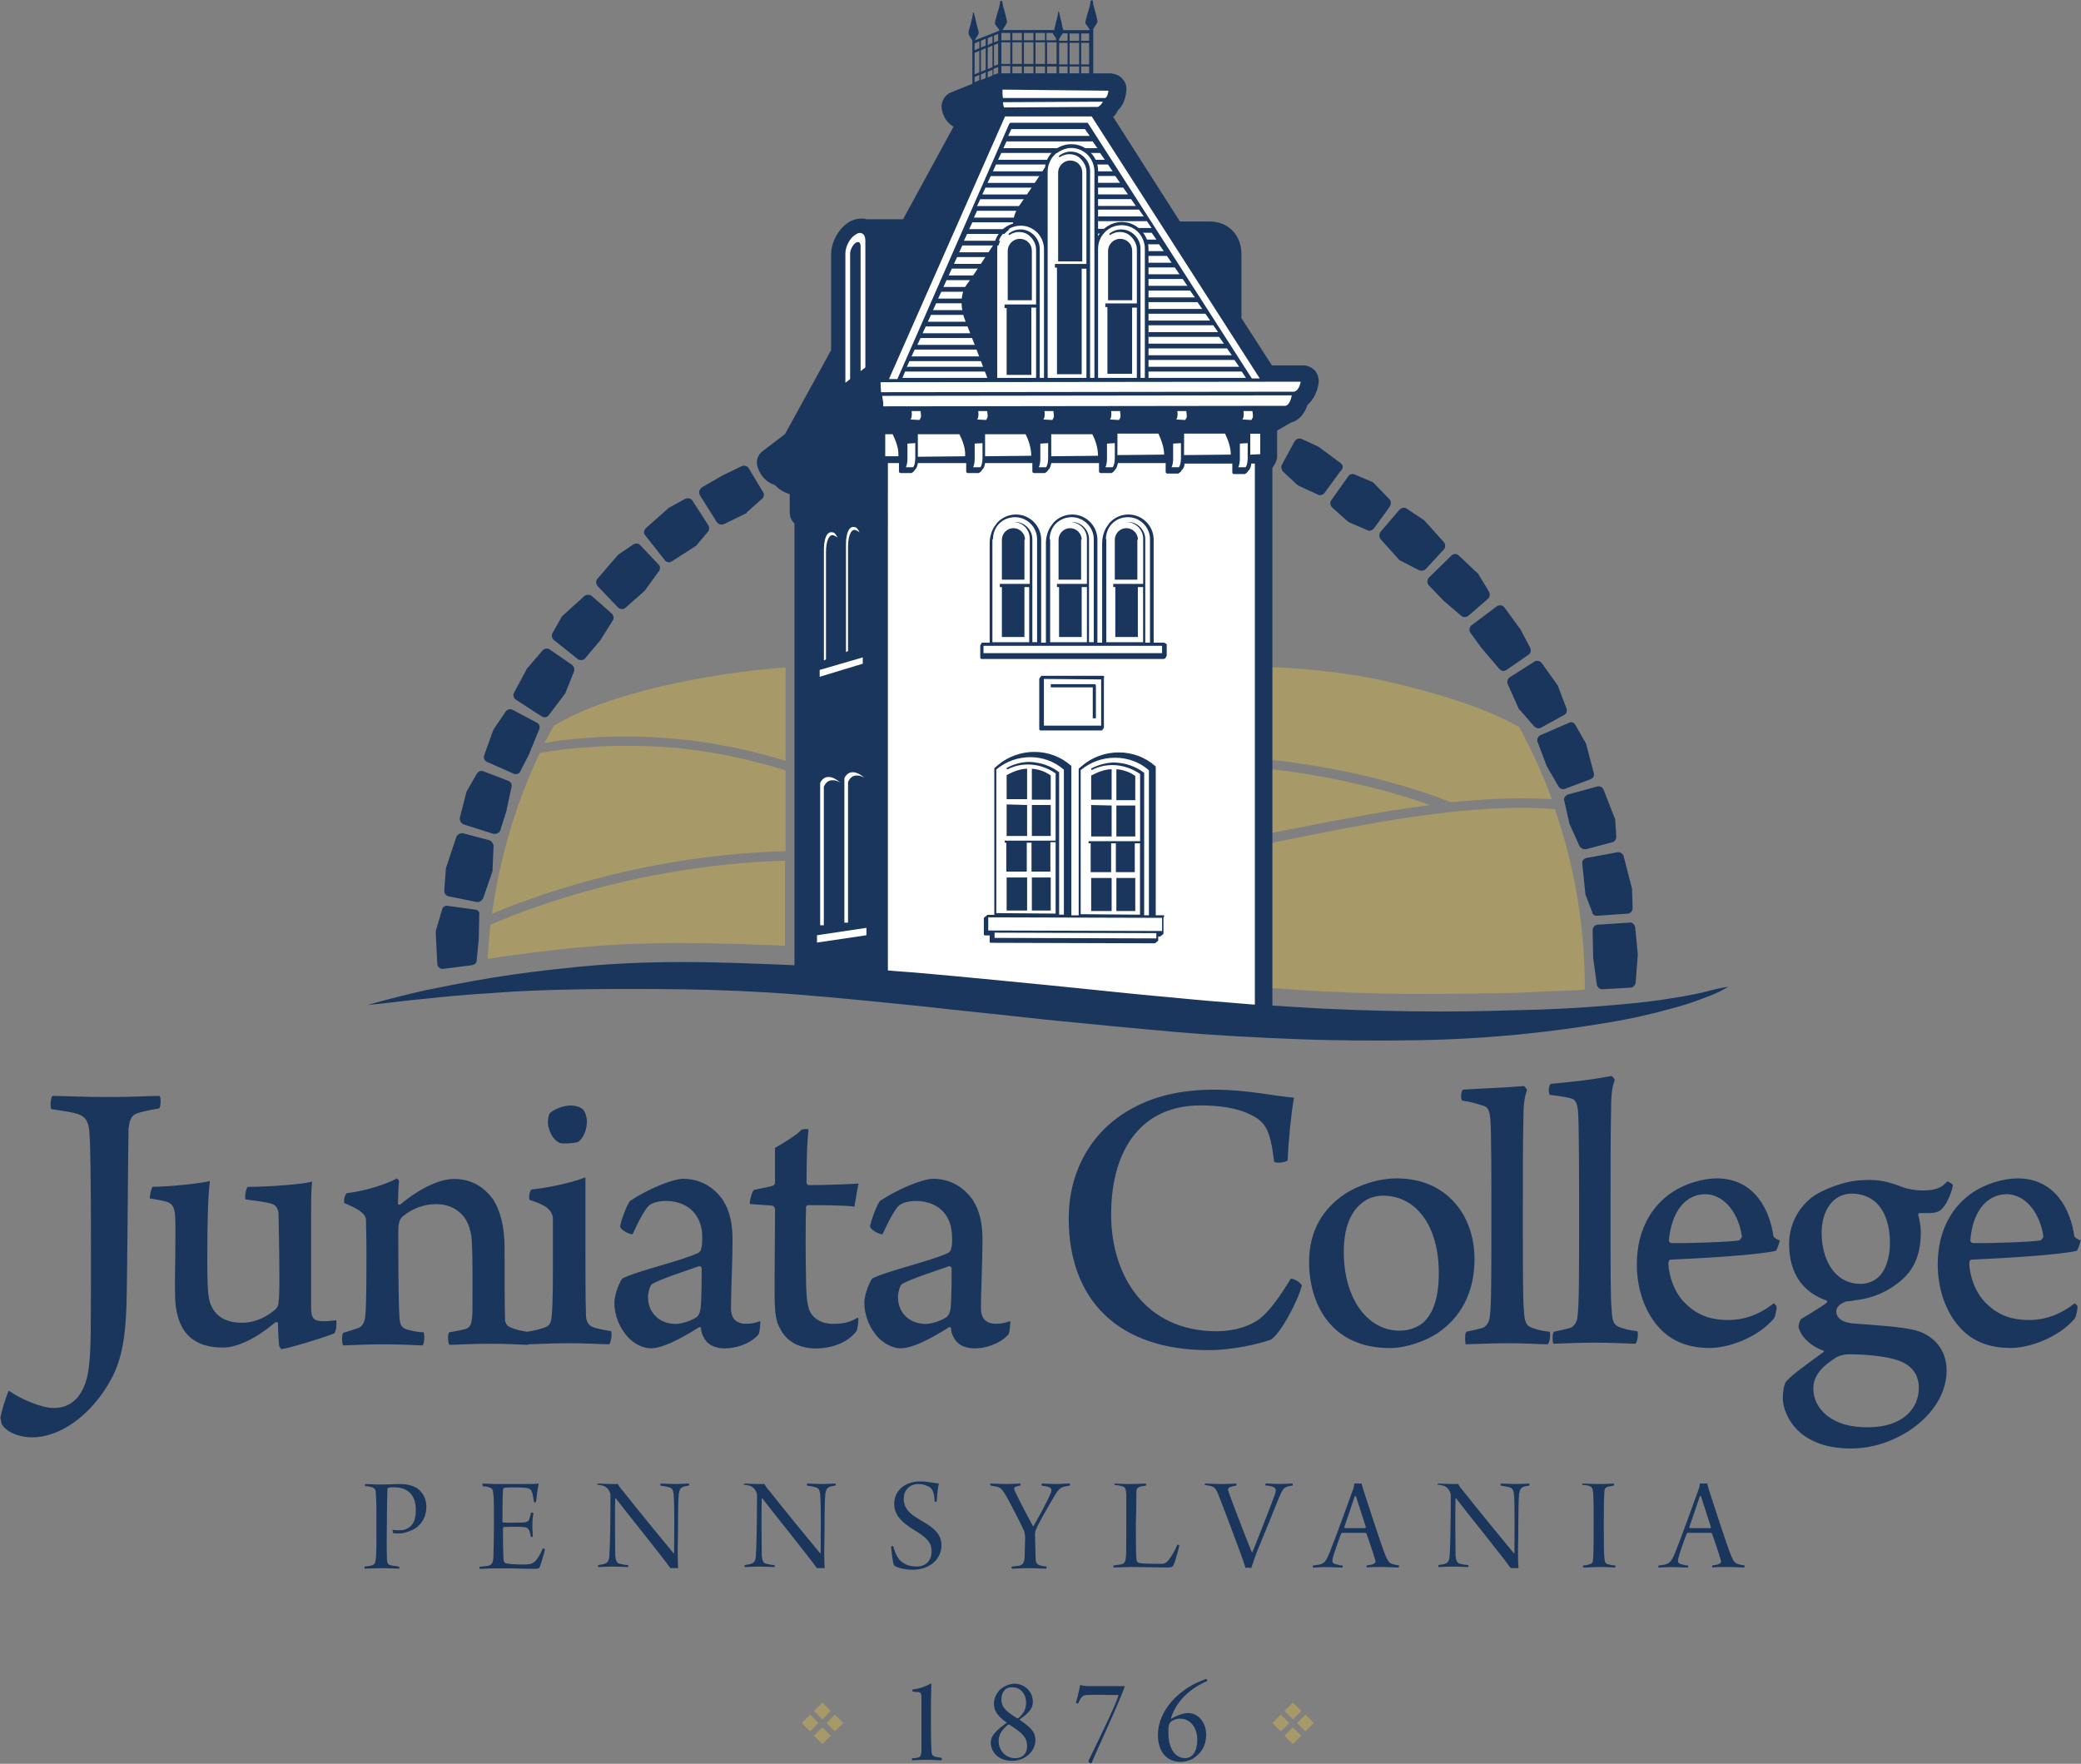 <?xml version="1.0" ?>
<svg xmlns="http://www.w3.org/2000/svg" xmlns:xlink="http://www.w3.org/1999/xlink" viewBox="0 0 250.1 211.96" xml:space="preserve">
	<rect x="0" y="0" width="250.1" height="211.96" fill="#808080" stroke="none"/>
	<g>
		<defs>
			<rect id="SVGID_1_" width="250.1" height="211.96"/>
		</defs>
		<clipPath id="SVGID_2_">
			<use xlink:href="#SVGID_1_" style="overflow:visible;"/>
		</clipPath>
		<g style="clip-path:url(#SVGID_2_);">
			<path style="fill:#FFFFFF;" d="M157.56,44.96c-0.54-0.52-1.35-0.47-2.04-0.44c-1,0.04-2.01,0.02-3.01,0.02l-3.95-6.13    c0-1.63-0.01-3.26,0-4.89c0.01-1.34,0.25-2.75-0.14-4.06c-0.88-2.94-4.62-2.22-6.96-2.22l-8.47-13.28    c0.34-0.34,0.67-0.65,0.84-1.11c1.07-0.88,1.44-3.17-0.33-3.41h-13.04c-1.8,0.65-3.6,1.29-5.37,2.02    c-0.66,0.27-1.3,0.63-1.28,1.43c0.02,0.66,0.45,1.36,1,1.71c0.34,0.14,0.44,0.47,0.43,0.8l-6.32,11.58l-4.9-0.02    c-1.25-0.34-2.36,0.6-2.92,1.64c-0.67,1.23-0.58,2.65-0.57,4.01c0.02,3.21,0,6.42,0,9.63l-5.7,10.36    c-0.63,0.48-1.27,0.96-1.9,1.45c-0.41,0.31-1.04,0.66-1.25,1.16c-0.47,1.11,0.87,2.27,1.8,2.54c0.6,0.61,1.25,0.92,2.06,1.15    c0,1.18-0.36,2.86,0.57,3.75v54.03l56.17,4.75V56.02c0.92-1.38,0.57-3.08,0.57-4.65l2.11-1.19c0.91-0.24,1.37-1.08,1.64-1.91    C157.44,47.6,158.35,45.96,157.56,44.96z"/>
			<g>
				<path style="fill:#A89968;" d="M171.85,96.74c-5.81-2.08-13.51-3.79-20.2-4.42h-0.06v8.02c0.57-0.13,1.07-0.19,1.64-0.32     C159.29,98.82,165.66,97.56,171.85,96.74z"/>
				<path style="fill:#A89968;" d="M151.59,91.24c0.13,0,0.19,0,0.32,0c7.7,0.69,16.35,2.71,22.47,5.18     c4.23-0.44,8.27-0.63,12.12-0.38c-1.07-2.97-2.4-5.87-3.91-8.65c-3.35-1.96-8.58-3.79-15.59-5.43c-4.54-1.07-10.16-1.7-15.4-1.83     V91.24z"/>
				<path style="fill:#A89968;" d="M190.47,118.76c0-7.51-1.26-14.77-3.6-21.52c-10.1-0.82-22.34,1.7-33.39,3.91     c-0.63,0.13-1.26,0.25-1.89,0.38v17.1c1.39,0.13,2.78,0.19,4.17,0.32c4.8,0.32,9.4,0.44,13.76,0.5c4.42,0,8.52-0.06,12.37-0.13     c3.09-0.13,5.93-0.25,8.52-0.38C190.47,118.83,190.47,118.76,190.47,118.76z"/>
				<path style="fill:#A89968;" d="M65.44,89.29c3.47-0.63,8.96-1.07,14.9-0.57c5.74,0.44,10.54,1.64,14.07,2.71V80.2     c-9.21,0.69-21.46,3.09-27.83,7.01C66.13,87.9,65.82,88.59,65.44,89.29z"/>
				<path style="fill:#A89968;" d="M64.87,90.49c-2.84,6-4.8,12.5-5.74,19.31c6.06-2.52,19-7.07,35.28-7.51v-9.72     c-3.53-1.07-8.39-2.34-14.33-2.78C73.89,89.35,68.21,89.86,64.87,90.49z"/>
				<path style="fill:#A89968;" d="M58.62,115.23C58.62,115.23,58.68,115.23,58.62,115.23c3.16-0.5,6.69-0.95,10.54-1.33     c3.85-0.38,8.08-0.57,12.5-0.57c4.04,0,8.33,0.13,12.69,0.32v-10.22c-16.66,0.5-29.73,5.24-35.41,7.7     C58.81,112.45,58.68,113.84,58.62,115.23z"/>
			</g>
			<g>
				<path style="fill:#1B365D;" d="M205.62,119.01c-1.14,0.32-2.9,0.69-5.11,1.01c-2.21,0.38-4.92,0.63-8.02,0.88     c-3.09,0.25-6.63,0.44-10.41,0.5c-3.85,0.13-7.95,0.19-12.37,0.13c-4.35-0.06-9.03-0.19-13.76-0.5     c-1.01-0.06-2.02-0.13-3.03-0.19V56.22l0.25-0.38c0.19-0.32,0.32-0.63,0.32-1.01v-3.09l1.64-0.95c0.95-0.25,1.64-1.01,2.02-2.15     c0.69-0.57,1.2-1.58,1.33-2.65c0.06-0.5-0.13-1.07-0.44-1.45c-0.38-0.38-0.88-0.63-1.39-0.63h-3.79l-3.66-5.68v-7.7     c0-2.27-1.58-3.91-3.79-3.91c-0.76,0-2.08,0-3.28,0h-0.32l-8.02-12.56c0.25-0.25,0.44-0.5,0.57-0.82c0.57-0.5,0.95-1.39,1.01-2.4     c0.06-0.5-0.13-1.01-0.5-1.39c-0.32-0.38-0.82-0.57-1.33-0.63h-2.15V3.77V3.51c0.06-0.13,0.13-0.25,0.19-0.32     c0.19-0.25,0.25-0.44,0.32-0.57c0-0.13-0.06-0.44-0.25-1.14c-0.13-0.5-0.32-1.07-0.32-1.39c0-0.06-0.06-0.06-0.13-0.06l0,0     c-0.06,0-0.06,0.06-0.13,0.06c0,0.32-0.19,1.01-0.38,1.58c-0.19,0.69-0.25,0.95-0.25,1.07c0,0.13,0.13,0.25,0.32,0.5     c0.06,0.06,0.13,0.19,0.19,0.32v0.06h-3.16c-0.06-0.19-0.13-0.44-0.19-0.82c-0.13-0.5-0.25-1.07-0.32-1.33     c0-0.06-0.06-0.06-0.06-0.06c-0.06,0-0.06,0.06-0.06,0.06c0,0.32-0.19,0.95-0.32,1.51c-0.06,0.25-0.13,0.5-0.13,0.63h-6.19V3.58     c0.06-0.13,0.13-0.25,0.19-0.32c0.19-0.25,0.25-0.44,0.32-0.57c0-0.13-0.06-0.44-0.25-1.14c-0.13-0.5-0.32-1.07-0.32-1.39     c0-0.06-0.06-0.06-0.13-0.06l0,0c-0.06,0-0.06,0.06-0.13,0.06c0,0.32-0.19,1.01-0.38,1.58c-0.19,0.69-0.25,0.95-0.25,1.07     c0,0.13,0.13,0.25,0.32,0.5c0.06,0.06,0.13,0.19,0.19,0.25V3.7l-2.9,1.14V4.78c0.06-0.13,0.13-0.19,0.19-0.32     c0.19-0.25,0.25-0.44,0.25-0.5c0-0.13-0.06-0.38-0.25-1.07c-0.13-0.5-0.25-1.07-0.32-1.33c0-0.06-0.06-0.06-0.06-0.06l0,0     c-0.06,0-0.06,0.06-0.06,0.06c0,0.32-0.19,0.95-0.32,1.51c-0.19,0.63-0.25,0.88-0.19,1.01c0,0.13,0.13,0.25,0.25,0.5     c0.06,0.06,0.13,0.19,0.19,0.25v0.32v4.92l-2.52,1.01c-0.82,0.32-1.33,1.2-1.14,2.08c0.06,0.44,0.38,1.45,1.33,2.02     c0,0,0.06,0,0.06,0.06l-6.06,11.11h-4.35c-0.69-0.19-1.51-0.06-2.21,0.38c-1.2,0.76-2.08,2.4-2.08,3.79v11.55l-5.55,10.1     l-2.65,2.02c-0.63,0.44-0.88,1.2-0.63,1.96c0.32,1.01,1.07,1.83,2.08,2.15c0.38,0.38,0.88,0.82,1.77,1.07v2.21     c0,0.5,0.19,0.95,0.57,1.33v53.08c-4.61-0.19-9.15-0.38-13.44-0.38c-4.42,0-8.65,0.19-12.5,0.57c-3.85,0.38-7.38,0.82-10.48,1.33     c-3.09,0.5-5.81,1.07-8.02,1.51c-2.21,0.5-3.91,0.95-5.11,1.26c-1.14,0.32-1.77,0.5-1.77,0.5s0.63-0.06,1.83-0.19     s2.97-0.38,5.18-0.57c2.21-0.25,4.92-0.5,8.08-0.69c3.09-0.25,6.63-0.38,10.48-0.44c3.85-0.06,7.95-0.06,12.37,0     s8.96,0.25,13.82,0.63c4.73,0.38,9.72,0.88,14.71,1.39c5.05,0.57,10.1,1.07,15.21,1.64c5.11,0.5,10.22,1.01,15.27,1.45     c5.05,0.44,10.04,0.69,14.9,0.88c4.86,0.19,9.53,0.19,14.01,0.13c4.42-0.06,8.65-0.32,12.5-0.69c3.85-0.38,7.38-0.88,10.48-1.39     c3.09-0.5,5.81-1.14,8.02-1.77c2.21-0.57,3.85-1.26,4.99-1.7c0.57-0.25,0.95-0.44,1.26-0.63c0.25-0.13,0.44-0.25,0.44-0.25     S206.82,118.7,205.62,119.01z M129.94,4.02h0.95V4.9h-0.95V4.02z M129.94,5.15h0.95v2.59h-0.95V5.15z M129.94,7.99h0.95v0.82     h-0.95V7.99z M128.55,4.02h1.14V4.9h-1.14V4.02z M128.55,5.15h1.14v2.59h-1.14V5.15z M128.55,7.99h1.14v0.82h-1.14V7.99z      M127.29,4.71c0.06-0.13,0.13-0.25,0.19-0.32c0.13-0.19,0.19-0.32,0.25-0.38h0.57V4.9h-1.01L127.29,4.71L127.29,4.71z      M127.29,5.15h1.01v2.59h-1.01V5.15z M127.29,7.99h1.01v0.82h-1.01V7.99z M133.22,10.9c-0.06,0.38-0.19,0.88-0.44,0.88h-12.24     c-0.06-0.19-0.06-0.63-0.06-1.01L133.22,10.9z M132.53,12.22c-0.06,0.19-0.25,0.44-0.57,0.63l-11.3,0.06c0-0.06,0-0.13-0.06-0.19     c0-0.13-0.06-0.25-0.06-0.44L132.53,12.22z M125.84,3.96h0.69c0,0.13,0.13,0.25,0.25,0.44c0.06,0.06,0.13,0.13,0.13,0.25v0.19     h-1.14V3.96H125.84z M125.84,5.09h1.14v2.59h-1.14V5.09z M125.84,7.99h1.14v0.82h-1.14V7.99z M124.45,3.96h1.14v0.88h-1.14V3.96z      M124.45,5.09h1.14v2.59h-1.14V5.09z M124.45,7.99h1.14v0.82h-1.14V7.99z M123.06,3.96h1.14v0.88h-1.14V3.96z M123.06,5.09h1.14     v2.59h-1.14V5.09z M123.06,7.99h1.14v0.82h-1.14V7.99z M121.67,3.96h1.14v0.88h-1.14V3.96z M121.67,5.09h1.14v2.59h-1.14V5.09z      M121.67,7.99h1.14v0.82h-1.14V7.99z M120.35,3.96h1.07v0.88h-1.07V3.96z M120.35,5.09h1.07v2.59h-1.07V5.09z M120.35,7.93h1.07     v0.88h-1.07V7.93z M119.46,4.27l0.5-0.19V4.9l-0.5,0.19V4.27z M119.46,5.41l0.5-0.19v2.52l-0.5,0.19V5.41z M119.46,8.25l0.5-0.19     v0.76c-0.13,0-0.25,0.06-0.44,0.13L119.4,9V8.25H119.46z M118.71,4.59l0.57-0.25v0.82l-0.57,0.25V4.59z M118.71,5.72l0.57-0.25     v2.59l-0.57,0.25V5.72z M118.71,8.63l0.57-0.25v0.69l-0.57,0.25V8.63z M117.89,4.9l0.57-0.25v0.82l-0.57,0.25V4.9z M117.89,6.04     l0.57-0.25v2.59l-0.57,0.25V6.04z M117.89,8.94l0.57-0.25v0.69l-0.57,0.25V8.94z M117.13,5.22l0.57-0.25v0.82l-0.57,0.25V5.22z      M117.13,6.35l0.57-0.25v2.59l-0.57,0.25V6.35z M117.13,9.26L117.7,9v0.63l-0.57,0.25V9.26z M120.79,13.99h10.41l20.2,31.49     h-0.95l-19.69-30.67c-0.06-0.06-0.13-0.06-0.19-0.06h-9.09c-0.06,0-0.13,0.06-0.19,0.13l-13.44,30.67h-1.01L120.79,13.99z      M108.92,44.22l0.38-0.82h8.96c-0.06-0.19-0.13-0.38-0.19-0.57h-8.52l0.38-0.82h7.83c-0.06-0.19-0.13-0.38-0.19-0.57h-7.32     l0.38-0.82h6.63c-0.06-0.19-0.13-0.38-0.19-0.57h-6.19l0.38-0.82h5.49c-0.06-0.19-0.13-0.38-0.19-0.57h-5.05l0.38-0.82h4.35     c-0.06-0.19-0.06-0.38-0.13-0.57h-3.98l0.38-0.82h3.53c0-0.19,0-0.38,0.06-0.57h-3.35l0.38-0.82h3.22     c0.06-0.19,0.19-0.38,0.25-0.57h-3.22l0.38-0.82h3.41c0.13-0.19,0.25-0.38,0.38-0.57h-3.53l0.38-0.82h3.72     c0.13-0.19,0.25-0.38,0.38-0.57h-3.85l0.38-0.82h4.04c0.13-0.19,0.25-0.38,0.38-0.57h-4.17l0.38-0.82h4.35v-0.06l0.06-0.13     c0.06-0.13,0.06-0.25,0.13-0.38h-4.35l0.38-0.82h4.48c0.19-0.19,0.38-0.38,0.63-0.57h-4.86l0.38-0.82h5.43     c0-0.19,0.06-0.38,0.06-0.57h-5.3l0.38-0.82h5.24c0.06-0.06,0.06-0.13,0.13-0.19c0.06-0.13,0.19-0.25,0.25-0.38h-5.62l0.38-0.82     h5.55c0.13-0.19,0.25-0.38,0.38-0.57h-5.68l0.38-0.82h5.93c0.13-0.19,0.25-0.38,0.38-0.57h-6.06l0.38-0.82h6.19     c0.13-0.19,0.25-0.38,0.38-0.57h-6.31l0.38-0.82h6.31c0.06-0.19,0.13-0.38,0.25-0.57h-6.31l0.38-0.82h6.69     c0.38-0.25,0.76-0.44,1.2-0.57h-7.64l0.38-0.82h10.35l0.57,0.82h-2.52c0.44,0.06,0.82,0.25,1.2,0.57h1.64l0.57,0.82h-1.45     c0.13,0.19,0.19,0.38,0.25,0.57h1.58l0.57,0.82h-1.96v0.06v0.5h2.27l0.57,0.82h-2.84v0.57h3.22l0.57,0.82h-3.72v0.57h4.1     l0.57,0.82h-4.61v0.44h4.99l0.57,0.82h-5.49v0.57h5.87l0.57,0.82h-2.02c0.13,0.13,0.32,0.19,0.44,0.38     c0.06,0.06,0.13,0.13,0.19,0.19h1.39l0.57,0.82h-1.45c0.06,0.19,0.13,0.38,0.13,0.57h1.64l0.57,0.82h-2.15v0.57h2.52l0.57,0.82     h-3.03v0.57h3.41l0.57,0.82h-3.91v0.57h4.29l0.57,0.82h-4.86v0.57h5.18l0.57,0.82h-5.74v0.57h6.06l0.57,0.82h-6.63v0.57h7.01     l0.57,0.82h-7.51v0.57h7.89l0.57,0.82h-8.39v0.57h8.52l0.57,0.82h-9.28v0.57h9.66l0.57,0.82h-10.22v0.57h10.54l0.57,0.82h-11.11     v0.57h11.42l0.5,0.76h-11.93l0,0h-18.62l0,0h-10.73l0.32-0.76h10.1c-0.06-0.19-0.13-0.38-0.19-0.57h-9.72V44.22z M121.17,16.33     l0.38-0.82h8.84l0.57,0.82H121.17z M105.83,45.93l50.49-0.06c-0.06,0.38-0.32,1.2-0.88,1.2l-49.55,0.06     C105.89,46.94,105.83,46.5,105.83,45.93z M106.15,48.39c-0.06-0.25-0.06-0.5-0.13-0.82l49.23-0.06     c-0.06,0.38-0.32,1.26-0.82,1.26l-48.28,0.06C106.15,48.7,106.15,48.51,106.15,48.39z M149.32,50.41     c0.06-0.13,0.13-0.19,0.13-0.38c0.06-0.25,0-0.5,0-0.63h1.07c0,0.13,0.06,0.32,0.06,0.63c0,0.13-0.06,0.25-0.19,0.44     L149.32,50.41z M149.95,53.25v1.83c0,0.5-0.13,0.95-0.25,1.07h-0.88c0.19-0.38,0.19-0.88,0.19-1.07v-1.77L149.95,53.25z      M141.37,50.41c0.06-0.13,0.13-0.19,0.13-0.38c0.06-0.25,0-0.5,0-0.63h1.07c0,0.13,0.06,0.32,0.06,0.63     c0,0.13-0.06,0.25-0.19,0.44L141.37,50.41z M141.93,53.25v1.83c0,0.5-0.13,0.95-0.25,1.07h-0.88c0.19-0.38,0.19-0.88,0.19-1.07     v-1.77L141.93,53.25z M142.31,52.11h4.92c0.32,0.69,0.69,1.58,0.69,2.52l-5.62,0.06L142.31,52.11L142.31,52.11z M133.41,50.41     c0.06-0.13,0.13-0.19,0.13-0.38c0.06-0.25,0-0.5,0-0.63h1.07c0,0.13,0.06,0.32,0.06,0.63c0,0.13-0.06,0.25-0.19,0.44     L133.41,50.41z M133.98,53.25v1.83c0,0.5-0.13,0.95-0.25,1.07h-0.88c0.19-0.38,0.19-0.88,0.19-1.07v-1.77L133.98,53.25z      M134.3,52.11h4.92c0.32,0.69,0.69,1.64,0.69,2.52l-5.62,0.06L134.3,52.11L134.3,52.11z M125.4,50.41     c0.06-0.13,0.13-0.19,0.13-0.38c0.06-0.25,0-0.5,0-0.63h1.07c0,0.13,0.06,0.32,0.06,0.63c0,0.13-0.06,0.25-0.19,0.44L125.4,50.41     z M125.97,53.25v1.83c0,0.5-0.13,0.95-0.25,1.07h-0.88c0.19-0.38,0.19-0.88,0.19-1.07v-1.77L125.97,53.25z M126.28,52.18h4.99     c0.38,0.69,0.69,1.64,0.69,2.59l-5.62,0.06v-2.65H126.28z M117.44,50.41c0.06-0.13,0.13-0.19,0.13-0.38c0.06-0.25,0-0.5,0-0.63     h1.07c0,0.13,0.06,0.32,0.06,0.63c0,0.13-0.06,0.25-0.19,0.44L117.44,50.41z M118.08,53.25v1.83c0,0.5-0.13,0.95-0.25,1.07h-0.88     c0.19-0.38,0.19-0.88,0.19-1.07v-1.77L118.08,53.25z M118.39,52.18h4.86c0.38,0.69,0.69,1.7,0.69,2.59l-5.55,0.06V52.18z      M109.43,50.41c0.06-0.13,0.13-0.19,0.13-0.38c0.06-0.25,0-0.5,0-0.63h1.07c0,0.13,0.06,0.32,0.06,0.63     c0,0.13-0.06,0.25-0.19,0.44L109.43,50.41z M110,53.25v1.83c0,0.5-0.13,0.95-0.25,1.07h-0.88c0.19-0.38,0.19-0.88,0.19-1.07     v-1.77L110,53.25z M110.31,52.18h4.99c0.38,0.76,0.76,1.7,0.69,2.65l-5.68,0.06V52.18z M106.4,52.18h0.88     c0.38,0.76,0.76,1.77,0.69,2.65h-1.58V52.18z M150.64,120.72c-3.09-0.25-6.25-0.5-9.47-0.82c-5.05-0.44-10.1-1.01-15.21-1.51     c-5.11-0.5-10.22-1.01-15.27-1.45c-1.33-0.13-2.65-0.19-3.98-0.32V55.65h1.33v1.01c0,0.06,0,0.06,0.06,0.13     c0,0,0.06,0.06,0.13,0.06h1.26h0.06c0.25-0.13,0.38-0.32,0.44-0.44c0.19-0.13,0.25-0.44,0.32-0.76h5.81v1.01     c0,0.06,0,0.06,0.06,0.13c0,0,0.06,0.06,0.13,0.06h1.26h0.06c0.25-0.13,0.38-0.32,0.44-0.44c0.19-0.13,0.25-0.44,0.32-0.76h5.68     v1.01c0,0.06,0,0.06,0.06,0.13c0,0,0.06,0.06,0.13,0.06h1.26h0.06c0.25-0.13,0.38-0.32,0.44-0.44c0.19-0.13,0.25-0.44,0.32-0.76     h5.74v1.01c0,0.06,0,0.06,0.06,0.13c0,0,0.06,0.06,0.13,0.06h1.26h0.06c0.25-0.13,0.38-0.32,0.44-0.44     c0.19-0.13,0.25-0.5,0.32-0.76h5.74v1.07c0,0.06,0,0.06,0.06,0.13c0,0,0.06,0.06,0.13,0.06h1.26h0.06     c0.25-0.13,0.38-0.32,0.44-0.44c0.19-0.13,0.32-0.5,0.32-0.76h5.74v1.07c0,0.06,0,0.06,0.06,0.13c0,0,0.06,0.06,0.13,0.06h1.26     h0.06c0.25-0.13,0.38-0.32,0.44-0.44c0.19-0.13,0.32-0.5,0.32-0.82h0.44v65.01H150.64z M150.26,54.64v-2.52h1.2v2.46     L150.26,54.64z"/>
				<path style="fill:#1B365D;" d="M133.16,27.5h-1.51v0.57h0.95C132.72,27.81,132.97,27.62,133.16,27.5z"/>
			</g>
			<g>
				<path style="fill:#1B365D;" d="M121.04,36.08h2.97v-5.93c0-0.82-0.63-1.45-1.45-1.45s-1.45,0.69-1.45,1.45v5.93H121.04z"/>
				<path style="fill:#1B365D;" d="M127.1,31.41h2.97V20.74c0-0.82-0.63-1.45-1.45-1.45c-0.82,0-1.45,0.69-1.45,1.45v10.67H127.1z"/>
				<path style="fill:#1B365D;" d="M133.1,36.08h2.97v-5.93c0-0.82-0.63-1.45-1.45-1.45s-1.45,0.69-1.45,1.45v5.93H133.1z"/>
				<path style="fill:#1B365D;" d="M118.71,45.55h1.14V29.96c0-1.58,1.26-2.84,2.84-2.84l0,0c0.76,0,1.45,0.32,1.96,0.82     c0.5,0.5,0.82,1.26,0.82,1.96v15.59h0.44V20.62c0-1.58,1.26-2.84,2.84-2.84l0,0c0.76,0,1.45,0.32,1.96,0.82     c0.5,0.5,0.82,1.26,0.82,1.96v24.93h0.44V29.9c0-1.58,1.26-2.84,2.84-2.84l0,0c0.76,0,1.45,0.32,1.96,0.82     c0.5,0.5,0.82,1.26,0.82,1.96v15.65h0.44V29.9c0-0.88-0.32-1.64-0.95-2.27s-1.39-0.95-2.27-0.95l0,0c-1.2,0-2.27,0.69-2.84,1.7     v-7.83c0-0.88-0.32-1.64-0.95-2.27s-1.39-0.95-2.27-0.95l0,0c-1.64,0-2.97,1.2-3.16,2.78c-1.01,1.58-2.65,3.98-3.22,4.8     c-0.38,0.57-0.57,1.26-0.63,1.96c-1.07,0.32-1.96,1.2-2.21,2.34c-1.01,1.51-2.71,4.17-3.35,4.99c-0.88,1.2-0.69,3.09-0.19,4.29     C116.37,39.43,118.08,43.84,118.71,45.55z"/>
				<path style="fill:#1B365D;" d="M124.96,45.55V29.9c0-0.63-0.25-1.2-0.69-1.64c-0.44-0.44-1.01-0.69-1.64-0.69l0,0     c-0.5,0-1.01,0.19-1.39,0.5c-0.06,0.06-0.06,0.06,0,0.13c0,0.06,0.06,0.06,0.13,0c0.32-0.19,0.69-0.32,1.07-0.32l0,0     c0.57,0,1.07,0.19,1.45,0.63c0.38,0.38,0.63,0.95,0.63,1.45v6.63h-3.79v0.44h0.25v8.02h2.97v-8.08h0.57v8.52L124.96,45.55z"/>
				<path style="fill:#1B365D;" d="M137.07,45.49V29.9c0-0.63-0.25-1.2-0.69-1.64c-0.44-0.44-1.01-0.69-1.64-0.69l0,0     c-0.5,0-1.01,0.19-1.39,0.5c-0.06,0.06-0.06,0.06,0,0.13c0,0.06,0.06,0.06,0.13,0c0.32-0.19,0.69-0.32,1.07-0.32l0,0     c0.57,0,1.07,0.19,1.45,0.63c0.38,0.38,0.63,0.95,0.63,1.45v6.5h-3.79v0.44h0.25v8.02h2.97v-7.95h0.57v8.58L137.07,45.49z"/>
				<path style="fill:#1B365D;" d="M131.01,45.49V20.55c0-0.63-0.25-1.2-0.69-1.64c-0.44-0.44-1.01-0.69-1.64-0.69l0,0     c-0.5,0-1.01,0.19-1.39,0.5c-0.06,0.06-0.06,0.06,0,0.13c0,0.06,0.06,0.06,0.13,0c0.32-0.19,0.69-0.32,1.07-0.32l0,0     c0.57,0,1.07,0.19,1.45,0.63c0.38,0.38,0.63,0.95,0.63,1.45v11.11h-3.79v0.44h0.25v12.81H130V32.29h0.57v13.25L131.01,45.49z"/>
			</g>
			<g>
				<path style="fill:#FFFFFF;" d="M99.27,66.31c0-1.39,0.44-2.21,0.95-1.96c0.19,0.06,0.44,0.25,0.44,0.25     c-0.19-0.38-0.38-0.63-0.63-0.63c-0.57-0.13-1.01,0.57-1.01,2.08v13.32l0.25-0.13L99.27,66.31L99.27,66.31z"/>
				<path style="fill:#FFFFFF;" d="M101.92,65.68c0-1.39,0.44-2.21,0.95-1.96c0.19,0.06,0.44,0.25,0.44,0.25     c-0.19-0.38-0.38-0.63-0.63-0.63c-0.57-0.13-1.01,0.57-1.01,2.08v12.94l0.25-0.13L101.92,65.68L101.92,65.68z"/>
				<polygon style="fill:#FFFFFF;" points="103.69,79.76 98.51,81.33 98.51,80.51 103.69,79    "/>
				<polygon style="fill:#FFFFFF;" points="104.13,112.39 98.19,113.27 98.19,112.39 104.13,111.5    "/>
				<path style="fill:#FFFFFF;" d="M99.01,94.53c0.25-0.5,0.57-0.82,1.2-0.76c0.25,0,0.5,0.13,0.76,0.25     c-0.25-0.19-0.5-0.38-0.76-0.5c-0.82-0.38-1.39,0-1.64,0.57v17.1h0.44L99.01,94.53L99.01,94.53z"/>
				<path style="fill:#FFFFFF;" d="M101.92,93.96c0.25-0.5,0.57-0.82,1.2-0.76c0.25,0,0.5,0.13,0.76,0.25     c-0.25-0.19-0.5-0.38-0.76-0.5c-0.82-0.38-1.39,0-1.64,0.57v17.36h0.44L101.92,93.96L101.92,93.96z"/>
				<path style="fill:#FFFFFF;" d="M102.17,45.55V30.46c0-0.44,0.32-1.01,0.63-1.26l0,0c0.38-0.25,0.63-0.06,0.63,0.38V44.6     l0.57-0.44V28.89c0-0.82-0.57-1.14-1.2-0.69c-0.69,0.44-1.2,1.45-1.2,2.27v15.53L102.17,45.55z"/>
			</g>
			<g>
				<path style="fill:#1B365D;" d="M139.85,109.99h-0.95v-17.8c0-0.06,0-0.13-0.06-0.13c-1.2-1.07-2.78-1.64-4.35-1.64     c0,0,0,0-0.06,0c-1.58,0-3.16,0.57-4.35,1.58l0,0c-0.13,0.13-0.25,0.19-0.38,0.32c-0.06,0.06-0.06,0.06-0.06,0.13v17.55h-0.88     V92.13c0-0.06,0-0.13-0.06-0.13c-1.2-1.07-2.78-1.64-4.35-1.64c0,0,0,0-0.06,0c-1.58,0-3.16,0.57-4.35,1.58l0,0     c-0.13,0.13-0.25,0.19-0.38,0.32c-0.06,0.06-0.06,0.06-0.06,0.13v17.55h-0.76l0,0l0,0l0,0l0,0l0,0h-0.06l-0.38,0.32     c-0.06,0-0.06,0.06-0.06,0.13v1.89c0,0.06,0.06,0.13,0.13,0.13h0.57v0.76c0,0.06,0.06,0.13,0.13,0.13l19.69,0.06l0,0h0.06     l0.38-0.32l0,0l0,0l0,0v-0.06l0,0v-0.44h0.19l0,0c0.06,0,0.06,0,0.06,0l0.38-0.32l0,0l0,0l0,0v-0.06l0,0v-1.89     C139.98,110.05,139.91,109.99,139.85,109.99z M129.94,92.51c1.14-0.95,2.59-1.45,4.04-1.45c0,0,0,0,0.06,0     c1.45,0,2.9,0.5,4.04,1.51v17.42h-0.57v-17.1c0,0,0-0.06-0.06-0.06c-1.01-0.76-2.21-1.14-3.47-1.2l0,0     c-0.95,0-1.89,0.25-2.78,0.69c-0.06,0-0.06,0.06-0.06,0.13s0.06,0.06,0.13,0.06c0.76-0.38,1.58-0.57,2.4-0.57l0,0     c1.2,0,2.34,0.38,3.35,1.07v8.08h-6.19v0.25h0.25v3.47h2.46v-3.47h0.57v3.47h2.27v-3.47h0.63v8.58l-7.13-0.06V92.51H129.94z      M119.78,92.44c1.14-0.95,2.59-1.45,4.04-1.45c1.45,0,2.9,0.5,4.04,1.51v17.42h-0.57v-17.1c0,0,0-0.06-0.06-0.06     c-1.01-0.76-2.21-1.14-3.47-1.2l0,0c-0.95,0-1.89,0.25-2.71,0.69c-0.06,0-0.06,0.06-0.06,0.13c0,0.06,0.06,0.06,0.13,0.06     c0.76-0.38,1.58-0.57,2.4-0.57l0,0c1.2,0,2.34,0.38,3.35,1.07v8.08h-6.12v0.25h0.19v3.47h2.46v-3.47h0.57v3.47h2.27v-3.53h0.63     v8.58l-7.13-0.06V92.44H119.78z M138.97,112.77l-19.44-0.06v-0.63l19.44,0.06V112.77z M139.66,111.88l-20.89-0.06v-1.58     l20.89,0.06L139.66,111.88L139.66,111.88z"/>
				<path style="fill:#1B365D;" d="M136.44,93.26c-0.57-0.44-1.39-0.76-2.27-0.82v3.72h2.27V93.26z"/>
				<polygon style="fill:#1B365D;" points="134.17,109.48 136.44,109.48 136.44,105.51 134.17,105.51    "/>
				<path style="fill:#1B365D;" d="M133.6,92.44c-0.76,0-1.64,0.32-2.46,0.76v2.9h2.46V92.44z"/>
				<polygon style="fill:#1B365D;" points="133.6,96.8 131.14,96.74 131.14,100.52 133.6,100.52    "/>
				<polygon style="fill:#1B365D;" points="136.44,96.8 134.17,96.8 134.17,100.52 136.44,100.52    "/>
				<polygon style="fill:#1B365D;" points="131.14,109.48 133.6,109.48 133.6,105.51 131.14,105.51    "/>
				<polygon style="fill:#1B365D;" points="120.98,109.42 123.44,109.42 123.44,105.45 120.98,105.45    "/>
				<polygon style="fill:#1B365D;" points="124.01,109.42 126.28,109.42 126.28,105.45 124.01,105.45    "/>
				<polygon style="fill:#1B365D;" points="123.44,96.74 120.98,96.67 120.98,100.46 123.44,100.46    "/>
				<path style="fill:#1B365D;" d="M126.28,93.2c-0.57-0.44-1.39-0.76-2.27-0.82v3.72h2.27V93.2z"/>
				<polygon style="fill:#1B365D;" points="126.28,96.74 124.01,96.74 124.01,100.46 126.28,100.46    "/>
				<path style="fill:#1B365D;" d="M123.44,92.38c-0.76,0-1.64,0.32-2.46,0.76v2.9h2.46V92.38z"/>
			</g>
			<g>
				<path style="fill:#1B365D;" d="M123.19,64.86c0-0.76-0.63-1.39-1.39-1.39c-0.76,0-1.39,0.63-1.39,1.39v4.8h2.71v-4.8H123.19z"/>
				<path style="fill:#1B365D;" d="M130,64.86c0-0.76-0.63-1.39-1.39-1.39s-1.39,0.63-1.39,1.39v4.8h2.71v-4.8H130z"/>
				<path style="fill:#1B365D;" d="M136.76,64.86c0-0.76-0.63-1.39-1.39-1.39c-0.76,0-1.39,0.63-1.39,1.39v4.8h2.71v-4.8H136.76z"/>
				<path style="fill:#1B365D;" d="M139.85,77.23h-1.2V64.86c0-1.7-1.39-3.03-3.03-3.03l0,0c-0.82,0-1.58,0.32-2.15,0.88     c-0.13,0.13-0.19,0.19-0.25,0.32c0,0,0,0-0.06,0.06l0,0c-0.06,0.06-0.06,0.13-0.13,0.19c-0.38,0.57-0.57,1.33-0.57,2.02v11.93     h-0.57V64.86c0-1.7-1.39-3.03-3.03-3.03l0,0c-0.82,0-1.58,0.32-2.15,0.88c-0.13,0.13-0.19,0.19-0.25,0.32c0,0,0,0-0.06,0.06l0,0     c-0.06,0.06-0.06,0.13-0.13,0.19c-0.38,0.57-0.57,1.33-0.57,2.02v11.93h-0.57V64.86c0-1.7-1.39-3.03-3.03-3.03l0,0     c-0.82,0-1.58,0.32-2.15,0.88c-0.13,0.13-0.19,0.19-0.25,0.32c0,0,0,0-0.06,0.06l0,0c-0.06,0.06-0.06,0.13-0.13,0.19     c-0.38,0.57-0.57,1.33-0.57,2.02v11.93h-0.82l0,0l0,0h-0.06l0,0h-0.06l0,0l0,0l-0.19,0.32c0,0,0,0.06,0,0.13V79     c0,0.13,0.06,0.19,0.19,0.19h21.84l0,0c0.06,0,0.13-0.06,0.19-0.06l0.19-0.32v-0.06l0,0v-1.33     C140.04,77.3,139.98,77.23,139.85,77.23z M132.91,64.8c0-0.69,0.25-1.39,0.76-1.89s1.14-0.76,1.89-0.76l0,0     c1.45,0,2.65,1.2,2.65,2.65v12.43h-0.57V64.8c0-1.14-0.95-2.08-2.08-2.08h-0.06c1.07,0.13,1.89,0.95,1.89,2.02v5.43h-3.6v0.38     h0.25v6h2.71v-6h0.63v6.63h-4.42V64.8H132.91z M126.15,64.8c0-0.69,0.25-1.39,0.76-1.89s1.2-0.76,1.89-0.76l0,0     c1.45,0,2.65,1.2,2.65,2.65v12.37h-0.57V64.8c0-1.14-0.95-2.08-2.08-2.08h-0.06c1.07,0.13,1.89,0.95,1.89,2.02v5.43h-3.6v0.38     h0.25v6H130v-6h0.63v6.63h-4.42V64.8H126.15z M119.34,64.8c0-0.69,0.25-1.39,0.76-1.89c0.5-0.5,1.2-0.76,1.89-0.76l0,0     c1.45,0,2.65,1.2,2.65,2.65v12.37h-0.57V64.8c0-1.14-0.95-2.08-2.08-2.08h-0.06c1.07,0.13,1.83,0.95,1.83,2.02v5.43h-3.6v0.38     h0.25v6h2.71v-6h0.57v6.63h-4.42V64.8H119.34z M139.66,78.49H118.2v-0.88h21.46V78.49z"/>
			</g>
			<g>
				<path style="fill:#1B365D;" d="M132.72,81.4c0-0.13-0.06-0.19-0.19-0.19h-7.26l0,0l0,0h-0.06h-0.06l0,0l0,0l-0.19,0.25     c0,0.06-0.06,0.06-0.06,0.13v6c0,0.13,0.06,0.19,0.19,0.19h7.26c0.06,0,0.13,0,0.13-0.06l0.19-0.25v-0.06v-0.06V81.4H132.72z"/>
				<polygon style="fill:#FFFFFF;" points="125.46,87.2 132.34,87.2 132.34,81.65 125.46,81.59    "/>
				<path style="fill:#1B365D;" d="M131.77,86.32h-0.44V82.6h-5.05v-0.38h5.24c0.13,0,0.19,0.06,0.19,0.19v3.91H131.77z"/>
			</g>
			<path style="fill:#1B365D;" d="M6.3,131.7c1.39,0,3.28,0.13,6.94,0.13c2.78,0,4.54-0.13,5.93-0.13c0.19,0.13,0.19,1.33-0.06,1.51    c-1.2,0.19-2.02,0.38-2.59,0.57c-0.76,0.25-0.95,0.82-1.07,1.89c-0.06,2.02-0.13,16.98-0.25,21.21c-0.13,3.66-0.5,6.37-1.83,8.84    c-2.46,4.54-6.31,7.01-9.47,7.01c-1.7,0-3.22-0.69-3.72-1.64c0-0.13-0.13-0.63-0.13-0.69c0.13-0.82,0.69-2.65,1.01-3.28    c1.51,1.07,3.98,2.08,5.36,2.08c1.14,0,2.02-0.32,2.84-1.2c1.26-1.51,1.58-3.41,1.64-7.64c0.06-6.06,0.06-21.52-0.13-23.86    c-0.06-1.26-0.19-2.27-1.51-2.65c-0.82-0.25-1.64-0.32-3.09-0.57C5.98,132.96,6.11,131.83,6.3,131.7z M18.35,142.62    c1.89,0,5.62-0.38,6.88-0.69c-0.19,1.33-0.32,4.17-0.32,9.4c0,2.71,0.06,4.1,0.25,4.92c0.38,1.51,1.51,2.71,3.91,2.71    c1.33,0,2.71-0.5,3.91-1.51c0.32-0.25,0.5-0.57,0.5-1.07c0.13-0.63,0.13-3.66,0-10.35c0-0.57-0.19-1.2-0.88-1.39    c-0.69-0.19-1.7-0.32-3.09-0.5c-0.13-0.32,0.06-1.33,0.25-1.51c2.59,0,6.69-0.32,7.76-0.63c-0.13,0.82-0.13,2.21-0.13,3.91    l0,11.23c0,1.07,0.25,1.51,0.88,1.58c0.69,0.13,1.45,0,2.15-0.06c0.06,0.32,0,1.33-0.25,1.58c-1.77,0.69-5.43,1.77-6.31,1.89    c-0.13,0-0.25-0.25-0.32-0.44c-0.06-0.5-0.13-1.89-0.13-2.65c0-0.13-0.19-0.19-0.32-0.13c-2.71,2.27-4.86,3.03-6.31,3.03    c-4.73,0-5.74-3.28-5.74-6.5c-0.06-2.34,0.13-7.38,0-9.4c-0.06-0.76-0.25-1.33-0.88-1.58c-0.38-0.13-1.33-0.32-2.15-0.44    C17.97,143.76,18.16,142.81,18.35,142.62z M42.84,159.66c0.69-0.13,1.01-0.76,1.07-1.58c0.13-1.45,0.13-4.86,0.13-7.89    c0-1.7-0.06-2.9-0.06-3.72c-0.13-0.63-0.88-1.2-2.59-1.89c-0.13-0.32,0.06-1.07,0.32-1.2c1.89-0.19,4.8-1.07,6-1.77    c0.06,0.06,0.25,0.25,0.25,0.32c-0.06,0.5-0.13,1.89-0.13,2.71c0,0.13,0.19,0.13,0.25,0.13c2.34-1.96,4.73-3.09,6.5-3.09    c2.08,0,3.6,0.95,4.73,2.52c0.88,1.45,1.33,3.35,1.33,5.74c0,2.71,0,7.01,0.06,8.65c0,0.32,0.19,0.69,0.44,0.82    c0.88,0.44,1.51,0.5,2.52,0.69c0.13,0.25,0.13,1.26-0.19,1.51c-0.69,0-2.15-0.13-4.73-0.13c-2.15,0-3.6,0.13-4.73,0.13    c-0.19-0.25-0.25-1.33,0-1.51c0.88-0.13,1.64-0.32,1.89-0.38c0.69-0.19,0.82-0.69,0.88-2.08c0-2.84,0.06-7.32-0.13-9.09    c-0.13-0.82-0.44-2.02-1.33-2.78c-0.69-0.63-1.58-1.07-2.97-1.07c-1.39,0-2.9,0.57-3.98,1.51c-0.32,0.32-0.5,0.69-0.5,1.7    c0,3.35,0,8.08,0.13,10.29c0.06,1.01,0.25,1.39,0.95,1.58c0.5,0.13,1.2,0.32,1.96,0.32c0.13,0.25,0.13,1.33-0.13,1.58    c-0.69,0-2.08-0.13-4.8-0.13c-2.21,0-4.17,0.13-4.73,0.13c-0.19-0.25-0.19-1.33,0-1.51C41.83,159.98,42.34,159.85,42.84,159.66z     M73.2,161.55c-0.88,0-2.34-0.13-5.05-0.13c-2.08,0-3.98,0.13-4.73,0.13c-0.25-0.13-0.32-1.39-0.06-1.51    c0.88-0.13,1.51-0.32,2.08-0.5c0.69-0.25,0.82-0.63,0.88-1.64c0.13-1.2,0.13-4.23,0.13-6.82v-4.67c0-0.25-0.13-0.69-0.44-1.01    c-0.5-0.57-1.39-0.88-2.34-1.2c-0.19-0.25,0-1.07,0.19-1.26c1.51-0.13,4.54-0.69,6.5-1.45V150c0,2.65,0,5.81,0.06,7.95    c0,0.82,0.25,1.33,0.95,1.58c0.69,0.19,0.95,0.25,2.08,0.44C73.58,160.23,73.45,161.37,73.2,161.55z M69.54,137.19    c-0.25,0.19-2.02,0.32-2.34,0.13c-0.69-0.38-1.07-1.01-1.33-2.08c-0.06-0.32,0-1.26,0.25-1.51c0.44-0.38,1.51-0.88,2.46-0.88    c0.76,0,1.33,0.32,1.45,0.44c0.32,0.32,0.5,0.95,0.5,1.45C70.55,135.68,70.17,136.69,69.54,137.19z M83.68,146.09    c-0.76-1.2-2.21-1.77-3.6-1.77c-1.14,0-1.77,0.32-2.02,0.5c-0.5,0.38-1.33,1.96-2.02,3.47c-0.13,0.19-1.58-0.5-1.51-0.95    c0.13-0.76,0.88-2.71,1.2-3.03c2.08-1.39,5.11-2.65,6.37-2.65c2.08,0,3.72,1.01,4.8,2.59c0.88,1.39,1.14,2.97,1.14,4.8    c0,2.46-0.19,6.19-0.19,8.14c0,1.07,0.44,1.89,1.83,1.89c0.76,0,1.14-0.13,1.7-0.32c0,0.25-0.06,1.45-0.25,1.64    c-1.07,1.2-2.84,1.64-4.04,1.64c-1.33,0-2.15-0.57-2.52-1.33c-0.19-0.32-0.32-0.76-0.32-1.14c0-0.06-0.19-0.13-0.25-0.06    c-2.52,1.58-4.48,2.52-5.81,2.52c-0.88,0-1.89-0.5-2.65-1.26c-1.01-1.07-1.7-2.59-1.7-4.23c0-1.07,0.69-2.59,0.95-2.9    c1.64-0.88,7.26-2.15,9.15-3.09c0.13-0.06,0.32-0.32,0.32-0.44c0.13-0.44,0.13-0.88,0.13-1.2    C84.44,147.98,84.25,146.91,83.68,146.09z M84.06,152.15c-1.64,0.57-4.73,1.58-5.68,2.15c-0.25,0.13-0.5,1.01-0.5,1.58    c0,1.83,1.33,3.22,3.35,3.22c0.63,0,1.7-0.32,2.4-0.76c0.38-0.25,0.5-0.63,0.57-1.14c0.13-0.88,0.13-3.98,0.13-4.8    C84.31,152.28,84.18,152.15,84.06,152.15z M97.06,144.83c-0.13,0-0.19,0.19-0.19,0.25c-0.06,2.08-0.06,6,0,8.46    c0,2.02,0.13,2.97,0.32,3.66c0.38,1.33,1.7,1.89,2.9,1.89c1.33,0,2.02-0.19,3.03-0.76c0.13,0.13-0.06,1.45-0.19,1.64    c-1.14,1.51-3.22,2.08-4.86,2.08c-1.96,0-3.53-0.82-4.29-2.34c-0.69-1.2-0.69-2.46-0.69-5.49c0-2.71,0.06-6.94,0.06-8.9    c0-0.13-0.13-0.38-0.32-0.44l-2.71-0.19c-0.06-0.32,0.25-1.51,0.5-1.7c0.69-0.13,1.89-0.38,2.27-0.5    c0.13-0.06,0.25-0.19,0.25-0.38v-4.17c0.69-0.38,2.59-1.51,3.16-2.15c0.19-0.13,0.76-0.13,0.88-0.06    c-0.13,0.82-0.25,3.03-0.25,6.37c0,0.13,0.13,0.32,0.25,0.32c2.27,0,5.24-0.13,6-0.19c-0.13,0.69-0.38,2.02-0.5,2.78    C101.54,144.83,98.89,144.83,97.06,144.83z M113.72,146.09c-0.76-1.2-2.21-1.77-3.6-1.77c-1.14,0-1.77,0.32-2.02,0.5    c-0.5,0.38-1.33,1.96-2.02,3.47c-0.13,0.19-1.58-0.5-1.51-0.95c0.13-0.76,0.88-2.71,1.2-3.03c2.08-1.39,5.11-2.65,6.37-2.65    c2.08,0,3.72,1.01,4.8,2.59c0.88,1.39,1.14,2.97,1.14,4.8c0,2.46-0.19,6.19-0.19,8.14c0,1.07,0.44,1.89,1.83,1.89    c0.76,0,1.07-0.13,1.7-0.32c0,0.25-0.06,1.45-0.25,1.64c-1.14,1.2-2.84,1.64-4.04,1.64c-1.33,0-2.15-0.57-2.52-1.33    c-0.19-0.32-0.32-0.76-0.32-1.14c0-0.06-0.19-0.13-0.25-0.06c-2.52,1.58-4.48,2.52-5.81,2.52c-0.88,0-1.89-0.5-2.65-1.26    c-1.01-1.07-1.7-2.59-1.7-4.23c0-1.07,0.69-2.59,0.95-2.9c1.64-0.88,7.26-2.15,9.15-3.09c0.13-0.06,0.32-0.32,0.32-0.44    c0.13-0.44,0.13-0.88,0.13-1.2C114.42,147.98,114.29,146.91,113.72,146.09z M114.1,152.15c-1.64,0.57-4.73,1.58-5.68,2.15    c-0.25,0.13-0.5,1.01-0.5,1.58c0,1.83,1.33,3.22,3.35,3.22c0.63,0,1.7-0.32,2.4-0.76c0.38-0.25,0.5-0.63,0.57-1.14    c0.13-0.88,0.13-3.98,0.13-4.8C114.35,152.28,114.16,152.15,114.1,152.15z M150.2,133.91c-1.51-0.76-3.66-1.07-5.93-1.07    c-6.94,0-10.73,5.11-10.73,13.13c0,7.32,4.1,14.01,12.69,14.01c2.27,0,4.1-0.69,5.18-1.51c1.2-0.95,2.4-2.65,3.72-4.8    c0.32-0.06,1.2,0.44,1.33,0.82c-0.5,1.96-2.59,5.81-3.72,6.5c-1.39,0.5-4.54,1.26-7.51,1.26c-10.73,0-16.79-5.93-16.79-15.84    c0-5.24,2.4-10.41,7.7-13.25c2.52-1.39,5.74-2.21,9.72-2.21c4.23,0,7.45,0.82,9.66,0.95c-0.32,1.7-0.69,5.3-0.76,7.51    c-0.19,0.32-1.64,0.44-1.64,0.13C152.66,135.74,152.09,134.79,150.2,133.91z M177.21,151.33c0,3.79-1.51,6.94-4.48,8.9    c-1.33,0.88-3.66,1.77-5.68,1.77c-7.13,0-9.72-5.36-9.72-10.35c0-3.79,1.7-6.37,4.17-8.08c1.7-1.14,4.1-1.96,6.37-1.96    C173.74,141.61,177.21,145.9,177.21,151.33z M164.02,144.32c-1.26,0.82-2.52,2.52-2.52,6.12c0,5.68,2.9,9.47,6.69,9.47    c1.07,0,2.08-0.32,2.9-1.01c1.2-1.14,1.83-3.03,1.83-5.93c0-5.62-2.71-9.28-6.69-9.28C165.54,143.69,164.65,143.88,164.02,144.32z     M176.21,160.04c0.88-0.19,1.51-0.32,2.08-0.5c0.5-0.32,0.69-0.76,0.76-1.33c0.19-1.45,0.19-4.73,0.19-12.62    c0-3.41,0-9.59-0.13-11.17c-0.06-0.5-0.13-1.33-0.76-1.51c-0.44-0.13-1.39-0.5-2.59-0.63c-0.25-0.13-0.19-1.14,0.06-1.33    c2.65-0.19,4.42-0.19,7.32-0.44c0.13,0.06,0.38,0.38,0.38,0.5c-0.32,0.88-0.44,1.7-0.44,3.85c-0.06,2.4-0.06,6.37-0.06,10.6    c0,7.51,0,10.73,0.13,11.99c0.06,1.26,0.19,1.89,1.07,2.15c0.63,0.19,0.88,0.32,2.02,0.44c0.13,0.25,0.06,1.26-0.25,1.51    c-0.88,0-2.34-0.13-5.05-0.13c-1.89,0-4.23,0.13-4.8,0.13C176.08,161.37,176.02,160.36,176.21,160.04z M186.75,160.04    c0.88-0.19,1.51-0.32,2.08-0.5c0.5-0.32,0.69-0.76,0.76-1.33c0.19-1.45,0.19-4.73,0.19-12.62c0-3.41,0-10.54-0.13-12.06    c-0.06-0.5-0.13-1.33-0.76-1.51c-0.44-0.13-1.39-0.32-2.59-0.44c-0.25-0.13-0.19-1.14,0.06-1.33c2.52-0.25,4.67-0.44,7.32-0.95    c0.13,0.06,0.38,0.38,0.38,0.5c-0.32,0.88-0.44,1.7-0.44,3.85c-0.06,2.4-0.06,7.57-0.06,11.74c0,7.51,0,10.73,0.13,11.99    c0.06,1.26,0.19,1.89,1.07,2.15c0.63,0.19,0.88,0.32,2.02,0.44c0.13,0.25,0.06,1.26-0.25,1.51c-0.88,0-2.34-0.13-5.05-0.13    c-1.89,0-4.23,0.13-4.8,0.13C186.62,161.37,186.49,160.36,186.75,160.04z M213.51,156.95c0.06,0.38-0.19,1.33-0.32,1.51    c-2.02,2.34-5.49,3.53-7.7,3.53c-2.52,0-4.48-0.76-5.93-2.27c-1.96-2.02-2.84-4.99-2.84-7.76c0-4.29,1.89-7.13,4.29-8.71    c1.51-1.01,3.66-1.64,5.3-1.64c4.73,0,6.44,4.1,6.82,6.94c0.06,0.13,0.32,0.38,0.76,0.5c0,0.25-0.32,1.07-0.44,1.26    c-2.08,0.5-8.52,0.88-12.69,1.07c-0.19,0-0.25,0.32-0.25,0.5c0.06,1.51,0.76,3.53,2.02,4.73c1.39,1.39,2.97,2.02,5.18,2.02    c1.89,0,3.72-0.63,5.49-2.02C213.32,156.76,213.44,156.88,213.51,156.95z M200.57,149.06c0,0.13,0.13,0.32,0.32,0.32    c1.64,0.06,7.2-0.13,8.14-0.32c0.13-0.13,0.25-0.25,0.32-0.44c-0.32-2.46-1.89-5.11-4.48-5.11    C202.46,143.57,200.88,145.71,200.57,149.06z M228.4,142.56c0.76,0.32,1.7,0.5,2.71,0.5c1.7,0,2.34-0.44,2.9-1.07    c0.13-0.06,0.63,0.32,0.69,0.38c0,0.57-0.69,2.27-1.2,2.78c-0.32,0.38-0.69,0.63-1.7,0.63h-1.14c-0.06,0-0.13,0.13-0.13,0.19    c0.13,0.44,0.32,1.39,0.32,2.08c0,3.35-1.26,5.05-2.9,6.25c-1.83,1.39-3.72,1.83-5.05,1.96c-0.13,0.06-0.88,0.13-1.01,0.13    c-0.38,0.13-1.2,0.5-1.2,1.2c0,0.88,0.88,1.33,1.96,1.45c2.34,0.19,6.37,0.38,7.95,0.95c1.83,0.63,3.35,2.21,3.35,4.73    c0,3.09-2.21,6.19-5.93,8.02c-1.96,0.95-3.79,1.33-5.55,1.33c-2.34,0-4.23-0.5-5.87-1.7c-1.51-1.2-2.34-2.97-2.34-4.42    c0-0.44,0.13-1.64,0.38-1.89c0.5-0.69,2.46-2.08,4.54-3.6c0-0.06,0.06-0.13,0-0.13c-1.89-0.69-2.84-1.96-3.03-2.9    c0-0.25,0.19-0.76,0.25-0.88c0.69-0.44,2.46-1.45,3.16-2.02c0.06-0.06,0.06-0.19-0.06-0.25c-2.52-0.88-4.48-2.9-4.48-6.82    c0-2.02,0.88-4.1,2.71-5.55c1.33-1.01,4.23-2.08,6.12-2.08C225.75,141.67,227.01,142.05,228.4,142.56z M230.61,166.79    c0-1.64-0.88-2.71-2.4-3.28c-1.39-0.5-3.79-0.76-5.93-0.76c-0.69,0-1.33,0.19-1.7,0.44c-1.89,1.2-2.65,2.34-2.65,3.66    c0,1.2,0.5,2.27,1.51,3.16c1.39,1.14,3.09,1.51,4.99,1.51C228.84,171.53,230.61,169.13,230.61,166.79z M218.93,148.17    c0,2.97,1.39,6.12,4.73,6.12c0.69,0,1.64-0.32,2.15-0.88c0.76-0.69,1.33-2.21,1.33-4.04c0-2.9-1.14-5.93-4.67-5.93    C220.39,143.5,218.93,145.33,218.93,148.17z M249.67,156.95c0.06,0.38-0.19,1.33-0.32,1.51c-2.02,2.34-5.49,3.53-7.7,3.53    c-2.52,0-4.48-0.76-5.93-2.27c-1.96-2.02-2.84-4.99-2.84-7.76c0-4.29,1.89-7.13,4.29-8.71c1.51-1.01,3.66-1.64,5.3-1.64    c4.73,0,6.44,4.1,6.82,6.94c0.06,0.13,0.32,0.38,0.76,0.5c0,0.25-0.32,1.07-0.44,1.26c-2.08,0.5-8.52,0.88-12.69,1.07    c-0.19,0-0.25,0.32-0.25,0.5c0.06,1.51,0.76,3.53,2.02,4.73c1.39,1.39,2.97,2.02,5.18,2.02c1.89,0,3.72-0.63,5.49-2.02    C249.48,156.76,249.67,156.88,249.67,156.95z M236.8,149.06c0,0.13,0.13,0.32,0.32,0.32c1.64,0.06,7.2-0.13,8.14-0.32    c0.13-0.13,0.25-0.25,0.32-0.44c-0.32-2.46-1.89-5.11-4.48-5.11C238.69,143.57,237.05,145.71,236.8,149.06z"/>
			<path style="fill:#1B365D;" d="M47.13,183.9l0.06-0.06c0.19,0,0.32,0.06,0.69,0.06c0.5,0,0.82-0.06,1.14-0.25    c0.76-0.44,0.95-1.2,0.95-2.21c0-1.51-0.69-2.71-2.65-2.71c-0.19,0-0.5,0-0.63,0.06c-0.06,0-0.13,0.13-0.13,0.19    c0,0.38-0.06,1.7-0.06,3.91c0,1.01-0.06,2.97,0,4.23c0,0.82,0.13,0.95,0.63,1.01c0.25,0.06,0.5,0.06,0.82,0.13    c0.06,0.06,0.06,0.25,0,0.25c-0.44,0-1.39-0.06-2.08-0.06c-0.76,0-1.64,0.06-2.02,0.06c-0.06-0.06-0.06-0.25,0-0.25    c0.32-0.06,0.57-0.06,0.76-0.13c0.32-0.06,0.5-0.13,0.57-0.95c0.06-0.5,0.06-1.58,0.06-3.91c0-1.2,0-3.09-0.06-3.6    c0-0.57-0.06-0.82-0.5-0.95c-0.19-0.06-0.44-0.13-0.82-0.13c0-0.06,0-0.25,0.06-0.25c0.32,0,1.07,0.06,1.83,0.06    c0.88,0,1.45-0.06,2.4-0.06c0.57,0,1.45,0.13,2.08,0.57c0.5,0.44,1.01,1.07,1.01,2.15c0,1.45-0.82,2.4-1.64,2.78    c-0.57,0.25-1.07,0.44-1.7,0.44c-0.25,0-0.57,0-0.69-0.06C47.26,184.09,47.2,183.9,47.13,183.9z M57.99,178.28    c0.38,0,0.95,0.06,1.83,0.06h3.16c0.63,0,1.39,0,1.7-0.06l0.06,0.06c-0.13,0.5-0.25,1.58-0.32,2.15c-0.06,0.06-0.25,0.06-0.25,0    c-0.06-0.5-0.13-0.82-0.19-1.07c-0.13-0.38-0.25-0.57-0.88-0.63c-0.44-0.06-2.21-0.06-2.46,0c-0.13,0-0.19,0.13-0.19,0.25    c-0.06,0.69-0.06,3.47-0.06,3.79c0,0.06,0.06,0.13,0.06,0.13c0.44,0.06,2.08,0,2.52,0c0.5-0.06,0.63-0.25,0.69-0.57    c0.06-0.19,0.13-0.38,0.13-0.57c0.06-0.06,0.25-0.06,0.32,0c-0.06,0.32-0.13,0.95-0.13,1.45c0,0.63,0.06,1.07,0.06,1.39    c-0.06,0.06-0.25,0.06-0.25,0c-0.06-0.32-0.06-0.38-0.13-0.57c-0.06-0.19-0.13-0.5-0.63-0.57c-0.44-0.06-2.08-0.06-2.52,0    c-0.06,0-0.06,0.13-0.06,0.13c0,0.44,0,2.65,0.06,3.66c0,0.38,0.19,0.57,0.38,0.57c0.32,0.06,0.95,0.13,2.02,0.13    c1.01,0,1.2-0.19,1.45-0.44c0.25-0.25,0.63-0.88,0.88-1.51c0.06,0,0.19,0.06,0.25,0.13c-0.06,0.44-0.5,1.77-0.63,2.15    c-0.13,0.19-0.19,0.19-0.95,0.19c-1.01,0-1.7-0.06-3.98-0.06c-1.07,0-1.58,0.06-2.27,0.06c-0.06-0.06-0.06-0.19,0-0.25    c0.44-0.06,0.76-0.06,1.07-0.13c0.38-0.13,0.5-0.32,0.57-0.95c0-0.38,0.06-2.27,0.06-4.17c0-1.58,0-3.09-0.06-3.41    c-0.06-0.63-0.13-0.76-0.5-0.88c-0.19-0.06-0.44-0.13-0.76-0.13C57.93,178.47,57.99,178.28,57.99,178.28z M71.81,178.28    c0.32,0,1.07,0.06,1.7,0.06c0.38,0,0.57,0,0.76,0c0.06,0.13,0.19,0.38,0.63,0.88c1.7,2.15,5.36,6.63,6.06,7.45l0.06-0.06    c0-2.15,0.06-5.93-0.06-7.01c-0.06-0.5-0.13-0.76-0.57-0.88c-0.25-0.06-0.57-0.13-1.01-0.19c-0.06-0.06,0-0.19,0-0.25    c0.44,0,1.14,0.06,1.89,0.06c0.5,0,1.33-0.06,1.51-0.06c0.06,0.06,0.06,0.19,0,0.25c-0.32,0.06-0.44,0.06-0.63,0.13    c-0.44,0.13-0.5,0.5-0.57,0.88c-0.13,1.33-0.06,4.54-0.13,6.69c0,0.76,0,1.64,0.06,2.21c-0.19,0-0.76,0-0.95,0    c-0.82-1.2-5.87-7.45-6.56-8.39h-0.06c-0.06,1.64,0,5.93,0,6.82c0.06,0.82,0.25,1.01,0.63,1.07c0.25,0.06,0.57,0.13,0.88,0.13    c0.06,0.06,0.06,0.25,0,0.25c-0.32,0-1.01-0.06-1.83-0.06c-0.82,0-1.33,0.06-1.7,0.06c-0.06-0.06-0.06-0.25,0-0.25    c0.32-0.06,0.5-0.06,0.69-0.13c0.38-0.13,0.57-0.25,0.63-1.07c0.06-0.76,0.13-3.79,0.13-7.2c0-0.19-0.13-0.57-0.38-0.82    c-0.32-0.32-0.69-0.38-1.26-0.44C71.81,178.47,71.81,178.28,71.81,178.28z M89.42,178.28c0.32,0,1.07,0.06,1.7,0.06    c0.38,0,0.57,0,0.76,0c0.06,0.13,0.19,0.38,0.63,0.88c1.7,2.15,5.36,6.63,6.06,7.45l0.06-0.06c0-2.15,0.06-5.93-0.06-7.01    c-0.06-0.5-0.13-0.76-0.57-0.88c-0.25-0.06-0.57-0.13-1.01-0.19c-0.06-0.06,0-0.19,0-0.25c0.44,0,1.14,0.06,1.89,0.06    c0.5,0,1.33-0.06,1.51-0.06c0.06,0.06,0.06,0.19,0,0.25c-0.32,0.06-0.44,0.06-0.63,0.13c-0.44,0.13-0.5,0.5-0.57,0.88    c-0.13,1.33-0.06,4.54-0.13,6.69c0,0.76,0,1.64,0.06,2.21c-0.19,0-0.76,0-0.95,0c-0.82-1.2-5.87-7.45-6.56-8.39h-0.06    c-0.06,1.64,0,5.93,0,6.82c0.06,0.82,0.25,1.01,0.63,1.07c0.25,0.06,0.57,0.13,0.88,0.13c0.06,0.06,0.06,0.25,0,0.25    c-0.32,0-1.01-0.06-1.83-0.06c-0.82,0-1.33,0.06-1.7,0.06c-0.06-0.06-0.06-0.25,0-0.25c0.32-0.06,0.5-0.06,0.69-0.13    c0.38-0.13,0.57-0.25,0.63-1.07c0.06-0.76,0.13-3.79,0.13-7.2c0-0.19-0.13-0.57-0.38-0.82c-0.32-0.32-0.69-0.38-1.26-0.44    C89.36,178.47,89.42,178.28,89.42,178.28z M108.55,187.81c0.44,0.32,0.95,0.44,1.64,0.44c1.01,0,1.77-0.63,1.77-1.83    c0-1.14-0.69-1.7-2.15-2.59c-1.33-0.82-2.34-1.7-2.34-3.09c0-1.7,1.39-2.71,3.09-2.71c1.01,0,1.64,0.19,2.27,0.25    c-0.13,0.57-0.19,1.26-0.25,2.15c-0.06,0.06-0.25,0.06-0.25,0c-0.06-1.07-0.25-1.51-0.69-1.77c-0.38-0.19-0.76-0.32-1.26-0.32    c-1.14,0-1.77,0.82-1.77,1.77c0,0.88,0.44,1.45,1.07,1.96c0.63,0.44,1.33,0.82,1.83,1.14c0.82,0.57,1.64,1.26,1.64,2.46    c0,1.64-1.33,2.97-3.47,2.97c-0.95,0-1.89-0.25-2.21-0.5c-0.19-0.25-0.32-1.77-0.38-2.27c0.06-0.06,0.25-0.13,0.25-0.06    C107.66,186.86,107.98,187.5,108.55,187.81z M119.02,178.28c0.5,0,1.2,0.06,2.02,0.06c0.57,0,1.39-0.06,1.58-0.06    c0.06,0.06,0.06,0.19,0,0.25c-0.13,0-0.38,0.06-0.5,0.13c-0.25,0.06-0.32,0.19-0.13,0.57c0.44,0.95,1.83,3.6,2.15,4.17h0.06    c0.57-0.95,1.7-3.03,2.08-3.98c0.19-0.44,0.06-0.63-0.38-0.76c-0.19-0.06-0.38-0.06-0.69-0.13c-0.06-0.06-0.06-0.25,0.06-0.25    c0.44,0,1.14,0.06,1.64,0.06c0.63,0,1.01-0.06,1.64-0.06c0.06,0.06,0.06,0.19,0,0.25l-0.69,0.13c-0.5,0.13-0.76,0.5-1.07,1.01    c-0.69,1.14-2.02,3.47-2.27,4.1c-0.06,0.13-0.13,0.38-0.13,0.57l0.06,2.65c0,0.63,0.06,1.01,0.57,1.14    c0.25,0.06,0.32,0.06,0.76,0.13c0,0.06,0,0.19-0.06,0.25c-0.38,0-1.26-0.06-2.08-0.06c-0.95,0-1.58,0.06-2.02,0.06    c-0.06-0.06-0.06-0.19,0-0.25c0.38-0.06,0.69-0.06,0.95-0.13c0.44-0.13,0.5-0.44,0.57-0.95l0.06-2.4c0-0.25-0.06-0.63-0.13-0.82    c-0.38-0.82-1.33-2.71-1.96-3.85c-0.69-1.26-0.88-1.33-1.33-1.45c-0.19-0.06-0.44-0.06-0.69-0.13    C118.96,178.47,119.02,178.28,119.02,178.28z M133.98,178.28c0.38,0,0.88,0.06,1.89,0.06c0.88,0,1.51-0.06,1.83-0.06    c0.06,0,0.06,0.25,0,0.25c-0.32,0.06-0.5,0.06-0.69,0.13c-0.38,0.13-0.44,0.32-0.44,0.69c0,0.5,0,2.34-0.06,3.72    c0,1.45,0,3.47,0.06,4.23c0,0.25,0.13,0.44,0.25,0.5c0.32,0.13,2.08,0.13,2.78,0.13c0.32,0,0.63-0.13,0.88-0.5    c0.25-0.32,0.69-1.01,1.01-1.77c0.06-0.06,0.25,0,0.25,0.06c-0.13,0.57-0.5,2.02-0.76,2.46c-0.06,0.13-0.25,0.19-0.63,0.19    c-0.95,0-3.66-0.06-4.48-0.06c-0.69,0-1.64,0.06-2.02,0.06c-0.06-0.06-0.06-0.19,0-0.25c0.38-0.06,0.63-0.06,0.88-0.13    c0.32-0.06,0.5-0.19,0.57-0.76c0.06-0.44,0.06-1.01,0.06-4.54c0-1.77,0-2.71,0-3.09c-0.06-0.69-0.06-0.88-0.57-1.01    c-0.19-0.06-0.57-0.13-0.76-0.13C133.92,178.47,133.92,178.28,133.98,178.28z M144.84,178.28c0.38,0,1.2,0.06,1.89,0.06    c0.95,0,1.51-0.06,1.83-0.06c0.06,0.06,0.06,0.19,0,0.25c-0.38,0.06-0.57,0.13-0.76,0.19c-0.19,0.06-0.25,0.25-0.19,0.44    c0.5,1.45,2.59,6.82,2.84,7.38h0.06c0.25-0.57,2.21-5.55,2.71-6.94c0.19-0.57,0.13-0.82-0.32-0.95c-0.25-0.06-0.44-0.13-0.82-0.13    c0-0.06,0-0.25,0.06-0.25c0.32,0,0.95,0.06,1.64,0.06c0.76,0,1.26-0.06,1.58-0.06c0,0.06,0,0.19,0,0.25    c-0.25,0.06-0.5,0.06-0.63,0.13c-0.5,0.13-0.63,0.44-1.07,1.45c-0.44,1.14-1.77,4.35-2.59,6.37c-0.32,0.82-0.5,1.45-0.69,1.96    c-0.19-0.06-0.57-0.06-0.69,0c-0.19-0.63-0.44-1.39-0.76-2.21c-0.82-2.21-1.96-5.24-2.46-6.5c-0.32-0.82-0.5-1.01-0.95-1.14    l-0.69-0.13C144.77,178.47,144.77,178.28,144.84,178.28z M159.73,186.74c0.95-2.34,2.46-6.63,2.84-7.64    c0.13-0.32,0.19-0.57,0.19-0.82c0.06,0,0.25,0,0.44,0c0.25,0,0.38,0,0.44,0l0.19,0.69c0.32,1.01,2.15,6.63,2.65,7.89    c0.44,1.01,0.5,1.07,1.64,1.26c0.06,0.06,0,0.25-0.06,0.25c-0.44,0-1.33-0.06-1.83-0.06c-0.63,0-1.58,0-1.96,0.06    c0-0.06-0.06-0.19,0-0.25c0.32-0.06,0.57-0.06,0.82-0.19c0.25-0.13,0.25-0.25,0.19-0.44c-0.19-0.69-0.76-2.4-1.07-3.22l-0.13-0.06    c-0.19,0-0.5,0-1.39,0c-1.01,0-1.2,0-1.39,0c-0.06,0-0.13,0.06-0.13,0.13c-0.32,0.82-0.95,2.59-1.01,3.03    c-0.06,0.25-0.06,0.57,0.5,0.63c0.19,0.06,0.38,0.13,0.69,0.13c0.06,0.06,0,0.25-0.06,0.25c-0.38,0-1.14-0.06-1.89-0.06    c-0.76,0-1.26,0.06-1.58,0.06c-0.06,0-0.06-0.25,0-0.25C159.1,188,159.23,187.87,159.73,186.74z M162.82,179.79    c-0.25,0.76-1.01,3.03-1.26,3.72c0,0.06,0,0.06,0.06,0.13c0.13,0,0.5,0,1.33,0c0.38,0,1.01,0,1.14,0c0,0,0.06-0.06,0.06-0.13    l-1.2-3.72C162.89,179.79,162.82,179.79,162.82,179.79z M172.8,178.28c0.32,0,1.07,0.06,1.7,0.06c0.38,0,0.57,0,0.76,0    c0.06,0.13,0.19,0.38,0.63,0.88c1.7,2.15,5.36,6.63,6.06,7.45l0.06-0.06c0-2.15,0.06-5.93-0.06-7.01    c-0.06-0.5-0.13-0.76-0.57-0.88c-0.25-0.06-0.57-0.13-1.01-0.19c-0.06-0.06,0-0.19,0-0.25c0.44,0,1.14,0.06,1.89,0.06    c0.5,0,1.33-0.06,1.51-0.06c0.06,0.06,0.06,0.19,0,0.25c-0.32,0.06-0.44,0.06-0.63,0.13c-0.44,0.13-0.5,0.5-0.57,0.88    c-0.13,1.33-0.06,4.54-0.13,6.69c0,0.76,0,1.64,0.06,2.21c-0.19,0-0.76,0-0.95,0c-0.82-1.2-5.87-7.45-6.56-8.39h-0.06    c-0.06,1.64,0,5.93,0,6.82c0.06,0.82,0.25,1.01,0.63,1.07c0.25,0.06,0.57,0.13,0.88,0.13c0.06,0.06,0.06,0.25,0,0.25    c-0.32,0-1.01-0.06-1.83-0.06c-0.82,0-1.33,0.06-1.7,0.06c-0.06-0.06-0.06-0.25,0-0.25c0.32-0.06,0.5-0.06,0.69-0.13    c0.38-0.13,0.57-0.25,0.63-1.07c0.06-0.76,0.13-3.79,0.13-7.2c0-0.19-0.13-0.57-0.38-0.82c-0.32-0.32-0.69-0.38-1.26-0.44    C172.8,178.47,172.8,178.28,172.8,178.28z M190.22,178.28c0.38,0,1.2,0.06,2.02,0.06c0.88,0,1.39-0.06,1.7-0.06    c0.06,0.06,0.06,0.19,0,0.25l-0.69,0.13c-0.38,0.13-0.44,0.32-0.44,0.88c-0.06,0.63-0.06,2.27-0.06,3.66c0,1.77,0,3.35,0.06,3.91    c0.06,0.5,0.06,0.82,0.5,0.88c0.19,0.06,0.5,0.13,0.82,0.13c0.06,0.06,0,0.25,0,0.25c-0.44,0-1.01-0.06-1.77-0.06    c-0.95,0-1.26,0.06-2.08,0.06c-0.06-0.06-0.06-0.19,0-0.25c0.25,0,0.57-0.06,0.69-0.13c0.44-0.06,0.5-0.32,0.5-0.76    c0.06-0.5,0.06-2.97,0.06-4.48c0-1.33,0-2.59-0.06-3.35c-0.06-0.38-0.06-0.69-0.44-0.82c-0.19-0.06-0.44-0.13-0.88-0.13    C190.15,178.47,190.15,178.28,190.22,178.28z M201.26,186.74c0.95-2.34,2.46-6.63,2.84-7.64c0.13-0.32,0.19-0.57,0.19-0.82    c0.06,0,0.25,0,0.44,0c0.25,0,0.38,0,0.44,0l0.19,0.69c0.32,1.01,2.15,6.63,2.65,7.89c0.44,1.01,0.5,1.07,1.64,1.26    c0.06,0.06,0,0.25-0.06,0.25c-0.44,0-1.33-0.06-1.83-0.06c-0.63,0-1.58,0-1.96,0.06c0-0.06-0.06-0.19,0-0.25    c0.32-0.06,0.57-0.06,0.82-0.19c0.25-0.13,0.25-0.25,0.19-0.44c-0.19-0.69-0.76-2.4-1.07-3.22l-0.13-0.06c-0.19,0-0.5,0-1.39,0    c-1.01,0-1.2,0-1.39,0c-0.06,0-0.13,0.06-0.13,0.13c-0.32,0.82-0.95,2.59-1.01,3.03c-0.06,0.25-0.06,0.57,0.5,0.63    c0.19,0.06,0.38,0.13,0.69,0.13c0.06,0.06,0,0.25-0.06,0.25c-0.38,0-1.14-0.06-1.89-0.06c-0.76,0-1.26,0.06-1.58,0.06    c-0.06,0-0.06-0.25,0-0.25C200.57,188,200.76,187.87,201.26,186.74z M204.29,179.79c-0.25,0.76-1.01,3.03-1.26,3.72    c0,0.06,0,0.06,0.06,0.13c0.13,0,0.5,0,1.33,0c0.38,0,1.01,0,1.14,0c0,0,0.06-0.06,0.06-0.13l-1.2-3.72    C204.35,179.79,204.29,179.79,204.29,179.79z"/>
			<path style="fill:#1B365D;" d="M113.15,211.54c-0.32,0-0.82-0.06-1.77-0.06c-0.95,0-1.58,0.06-1.77,0.06c0,0,0-0.19,0-0.25    c0.25,0,0.38,0,0.63-0.06c0.38-0.06,0.5-0.25,0.5-0.95s0-1.96,0-3.35c0-1.45,0-2.84,0-3.09c0-0.19-0.06-0.44-0.32-0.5    c-0.19,0-0.44,0-0.76-0.06c0,0,0-0.19,0-0.25c0.76-0.06,1.64-0.38,2.15-0.69c0,0,0.13,0,0.13,0.06c0,0.44-0.06,0.76-0.06,3.85    c0,0.82,0,3.35,0.06,3.91c0,0.63,0.06,0.82,0.44,0.95c0.25,0.06,0.38,0.06,0.76,0.13C113.22,211.35,113.22,211.54,113.15,211.54z     M124.13,204.54c0,0.69-0.38,1.26-1.58,2.08v0.06c1.26,0.88,1.89,1.39,1.89,2.46c0,1.26-1.2,2.46-2.78,2.46    c-1.89,0-2.59-1.26-2.59-2.21c0-0.63,0.38-1.26,1.89-2.34c0.06,0,0.06-0.06,0-0.06c-1.07-0.76-1.51-1.39-1.51-2.27    c0-0.63,0.32-1.26,0.76-1.7c0.44-0.38,1.14-0.69,1.77-0.69C123.19,202.39,124.13,203.27,124.13,204.54z M123.44,209.84    c0-1.07-0.63-1.64-2.15-2.59h-0.13c-0.76,0.63-1.14,1.2-1.14,1.96c0,1.07,0.76,2.08,2.02,2.08    C122.75,211.29,123.44,210.85,123.44,209.84z M120.35,204.22c0,1.01,0.69,1.51,1.89,2.27c0.06,0,0.06,0,0.13,0    c0.76-0.63,0.95-1.26,0.95-1.83c0-1.14-0.69-1.89-1.64-1.89C120.85,202.71,120.35,203.34,120.35,204.22z M135.18,202.64    c-0.44,1.45-3.53,8.08-3.98,9.21c0,0.06-0.06,0.06-0.06,0.06c-0.06,0-0.32-0.13-0.32-0.19v-0.13c0.82-1.7,3.22-6.56,3.6-7.83    v-0.06c-0.69,0-3.22-0.06-3.91,0c-0.44,0.06-0.57,0.25-0.95,1.01c0,0.06-0.25-0.06-0.25-0.06c0.19-0.69,0.38-1.45,0.5-2.15    c0.25,0.06,0.69,0.13,1.14,0.13h2.84c0.5,0,1.2,0,1.45,0C135.18,202.58,135.18,202.64,135.18,202.64z M140.73,206.49    c0,0.06,0,0.13,0,0.06c0.69-0.38,1.45-0.69,2.08-0.69c1.14,0,2.15,1.07,2.15,2.59c0,1.33-0.57,2.21-1.51,2.84    c-0.38,0.25-1.07,0.44-1.51,0.44c-1.96,0-2.78-1.51-2.78-3.22c0-2.9,2.46-5.62,5.81-6.75c0.06,0,0.13,0.19,0.13,0.25    C142.44,203.15,141.18,204.98,140.73,206.49z M140.86,206.81c-0.19,0.13-0.32,0.25-0.38,0.5c-0.06,0.32-0.06,0.57-0.06,0.88    c0,2.15,0.95,3.09,2.02,3.09c0.88,0,1.45-0.82,1.45-2.21c0-1.58-0.95-2.52-1.96-2.52C141.55,206.49,141.18,206.62,140.86,206.81z"/>
			<path style="fill:#A89968;" d="M97.37,208.07l-1.01-1.01l1.01-1.01l1.01,1.01L97.37,208.07z M97.82,205.61l1.01-1.01l1.01,1.01    l-1.01,1.01L97.82,205.61z M99.84,208.58l-1.01,1.01l-1.01-1.01l1.01-1.01L99.84,208.58z M100.34,206.05l1.01,1.01l-1.01,1.01    l-1.01-1.01L100.34,206.05z"/>
			<path style="fill:#A89968;" d="M153.93,208.07l-1.01-1.01l1.01-1.01l1.01,1.01L153.93,208.07z M154.37,205.61l1.01-1.01l1.01,1.01    l-1.01,1.01L154.37,205.61z M156.39,208.58l-1.01,1.01l-1.01-1.01l1.01-1.01L156.39,208.58z M156.89,206.05l1.01,1.01l-1.01,1.01    l-1.01-1.01L156.89,206.05z"/>
			<path style="fill:#1B365D;" d="M57.04,109.3l-3.22-0.44c-0.32-0.06-0.63,0.13-0.69,0.44l-0.76,2.59c0,0.06,0,0.13,0,0.25    l0.19,3.72c0,0.19,0.13,0.38,0.25,0.44c0.13,0.13,0.25,0.13,0.44,0.13h0.06l3.41-0.44c0.32-0.06,0.57-0.25,0.57-0.57l0.25-2.59    l0.06-2.97C57.67,109.61,57.42,109.3,57.04,109.3z M58.75,100.96l-3.09-0.82c-0.32-0.06-0.69,0.13-0.82,0.44l-1.26,3.79    c0,0.06,0,0.13,0,0.13l-0.19,2.52c0,0.32,0.19,0.63,0.5,0.69l3.41,0.69c0.06,0,0.06,0,0.13,0c0.25,0,0.5-0.19,0.63-0.44l1.07-3.09    c0-0.06,0.06-0.13,0.06-0.19l0.13-3.09C59.25,101.34,59.06,101.03,58.75,100.96z M61.08,93.83l-2.97-1.14    c-0.32-0.13-0.63,0-0.82,0.32l-1.2,2.08c0,0.06-0.06,0.13-0.06,0.19l-0.76,2.97c-0.06,0.32,0.13,0.69,0.44,0.82l3.6,1.14    c0.06,0,0.13,0,0.19,0c0.25,0,0.57-0.19,0.63-0.44l0.76-2.4V97.3l0.57-2.65C61.59,94.27,61.4,93.96,61.08,93.83z M64.49,86.83    l-2.84-1.51c-0.32-0.19-0.69-0.06-0.88,0.19l-1.45,2.15c0,0.06-0.06,0.06-0.06,0.13l-1.07,2.97c-0.13,0.32,0.06,0.69,0.38,0.82    l3.16,1.39c0.06,0.06,0.19,0.06,0.25,0.06c0.25,0,0.5-0.13,0.57-0.38l1.01-1.96l1.26-3.09C64.93,87.33,64.81,86.95,64.49,86.83z     M68.72,79.88l-2.65-1.83c-0.25-0.19-0.63-0.13-0.88,0.13l-1.89,2.21c-0.06,0.06-0.06,0.06-0.06,0.13l-1.45,2.71    c-0.19,0.32-0.06,0.69,0.25,0.88l3.03,1.96c0.13,0.06,0.25,0.13,0.38,0.13c0.19,0,0.38-0.06,0.5-0.25l1.96-2.59    c0.06-0.06,0.06-0.13,0.06-0.13l1.01-2.52C69.1,80.39,68.97,80.07,68.72,79.88z M71.12,71.62c-0.25-0.19-0.63-0.19-0.88,0    l-2.65,2.4c-0.06,0.06-0.13,0.13-0.13,0.19l-1.07,1.89c-0.13,0.25-0.06,0.63,0.19,0.82l2.84,2.27c0.13,0.13,0.25,0.13,0.44,0.13    s0.38-0.06,0.5-0.25l1.7-2.02l0.06-0.06l1.51-2.4c0.19-0.25,0.13-0.63-0.13-0.88L71.12,71.62z M76.99,65.56    c-0.19-0.25-0.57-0.32-0.88-0.13l-1.77,1.2c-0.06,0.06-0.06,0.06-0.13,0.13l-2.4,2.78c-0.25,0.25-0.19,0.63,0,0.88L74.27,73    c0.13,0.13,0.32,0.19,0.5,0.19c0.13,0,0.32-0.06,0.44-0.19l2.15-1.89c0.06-0.06,0.06-0.06,0.13-0.13l1.7-2.34    c0.19-0.25,0.19-0.63-0.06-0.82L76.99,65.56z M83.24,60.19c-0.19-0.32-0.57-0.38-0.88-0.25l-1.83,1.01    c-0.06,0-0.06,0.06-0.13,0.06l-2.78,2.46c-0.25,0.25-0.32,0.63-0.06,0.88l2.34,2.97c0.13,0.19,0.32,0.25,0.5,0.25    c0.13,0,0.25-0.06,0.38-0.13l2.84-1.83c0.06-0.06,0.13-0.06,0.13-0.13l1.33-1.58c0.19-0.19,0.19-0.57,0.06-0.76L83.24,60.19z     M89.99,56.28c-0.19-0.32-0.57-0.38-0.88-0.25l-2.34,1.14l-2.4,1.39c-0.13,0.06-0.25,0.25-0.32,0.44c-0.06,0.19,0,0.38,0.06,0.5    l2.02,3.22c0.13,0.19,0.32,0.32,0.57,0.32c0.13,0,0.19,0,0.32-0.06l2.59-1.26c0.06,0,0.13-0.06,0.13-0.13l1.83-1.64    c0.25-0.19,0.32-0.57,0.13-0.82L89.99,56.28z M166.99,60l-1.89-1.96c-0.06-0.06-0.13-0.13-0.19-0.13l-2.08-0.88    c-0.32-0.13-0.63-0.06-0.82,0.25l-2.02,2.84c-0.19,0.25-0.13,0.63,0.13,0.88l1.83,1.64c0.06,0.06,0.13,0.06,0.19,0.13l2.21,0.95    c0.06,0.06,0.19,0.06,0.25,0.06c0.19,0,0.38-0.13,0.5-0.25l1.89-2.59C167.24,60.57,167.18,60.19,166.99,60z M161.12,55.65    l-2.65-1.96c-0.06,0-0.06-0.06-0.13-0.06l-1.89-0.88c-0.32-0.13-0.69,0-0.88,0.32l-1.51,2.78c-0.13,0.25-0.06,0.57,0.13,0.82    l1.7,1.58c0.06,0.06,0.13,0.06,0.19,0.13l2.34,1.07c0.06,0.06,0.19,0.06,0.25,0.06c0.19,0,0.38-0.13,0.5-0.25l1.89-2.59    C161.5,56.28,161.44,55.9,161.12,55.65z M173.49,65.11l-2.21-2.46c-0.06-0.06-0.06-0.06-0.13-0.13l-2.08-1.39    c-0.25-0.19-0.63-0.13-0.88,0.13l-2.27,2.65c-0.19,0.25-0.19,0.63,0,0.88l2.21,2.46c0.06,0.06,0.13,0.13,0.19,0.13l2.21,1.14    c0.13,0.06,0.19,0.06,0.32,0.06c0.19,0,0.38-0.06,0.5-0.19l2.21-2.4C173.74,65.75,173.74,65.37,173.49,65.11z M178.92,71.05    l-1.26-2.08c0-0.06-0.06-0.06-0.13-0.13l-2.21-2.08c-0.25-0.25-0.63-0.25-0.88,0l-2.71,2.65c-0.25,0.25-0.25,0.69,0,0.95    l1.77,1.83l0.06,0.06l2.08,1.77c0.13,0.13,0.25,0.13,0.44,0.13c0.13,0,0.32-0.06,0.44-0.19l2.4-2.08    C179.05,71.68,179.11,71.36,178.92,71.05z M187.94,85.94c0.32-0.13,0.44-0.5,0.32-0.82l-1.01-2.65c0-0.06-0.06-0.13-0.06-0.13    l-1.89-2.65c-0.19-0.25-0.57-0.38-0.88-0.19l-2.97,1.89c-0.25,0.19-0.38,0.5-0.25,0.82l1.33,2.97c0,0.06,0.06,0.13,0.13,0.13    l1.7,1.96c0.13,0.13,0.32,0.25,0.5,0.25c0.13,0,0.19,0,0.32-0.06L187.94,85.94z M191.16,93.64c0.32-0.13,0.5-0.44,0.38-0.76    l-0.88-3.35c0-0.06-0.06-0.13-0.06-0.19l-1.26-2.21c-0.19-0.32-0.5-0.44-0.82-0.25l-3.35,1.45c-0.32,0.13-0.5,0.5-0.38,0.82    l1.07,2.84c0,0.06,0,0.06,0.06,0.13l1.39,2.4c0.13,0.19,0.32,0.32,0.57,0.32c0.06,0,0.13,0,0.25-0.06L191.16,93.64z     M190.66,102.04l3.09-0.82c0.32-0.06,0.5-0.38,0.5-0.69l-0.13-2.02c0-0.06,0-0.13-0.06-0.19l-1.33-3.41    c-0.13-0.32-0.44-0.5-0.82-0.38l-3.47,0.95c-0.32,0.13-0.57,0.44-0.44,0.76l0.63,2.78c0,0.06,0,0.06,0.06,0.13l1.14,2.52    c0.13,0.25,0.38,0.38,0.63,0.38C190.53,102.04,190.6,102.04,190.66,102.04z M191.92,110.05l3.66-0.25c0.38,0,0.63-0.32,0.63-0.69    l-0.06-2.15c0-0.06,0-0.13,0-0.13l-1.01-3.91c-0.06-0.32-0.44-0.57-0.76-0.5l-3.72,0.69c-0.32,0.06-0.57,0.38-0.5,0.69l0.38,3.66    c0,0.06,0,0.13,0.06,0.19l0.76,1.96C191.35,109.86,191.61,110.05,191.92,110.05L191.92,110.05z M196.84,114.72l-0.32-3.28    c-0.06-0.38-0.38-0.63-0.69-0.57l-3.79,0.25c-0.38,0-0.63,0.32-0.63,0.69l0.06,3.22v0.06l0.44,3.22c0.06,0.32,0.32,0.57,0.63,0.57    c0,0,0,0,0.06,0l3.35-0.19c0.32,0,0.57-0.25,0.63-0.63l0.25-3.28C196.84,114.85,196.84,114.79,196.84,114.72z M183.91,77.86    l-1.2-2.27c0,0,0-0.06-0.06-0.06L180.81,73c-0.13-0.13-0.25-0.25-0.44-0.25c-0.19,0-0.38,0-0.5,0.13l-3.03,2.27    c-0.25,0.19-0.32,0.63-0.13,0.88l1.33,1.83l2.15,2.52c0.13,0.13,0.32,0.25,0.5,0.25c0.13,0,0.25-0.06,0.38-0.13l2.65-1.83    C183.97,78.49,184.03,78.18,183.91,77.86z"/>
		</g>
	</g>
</svg>